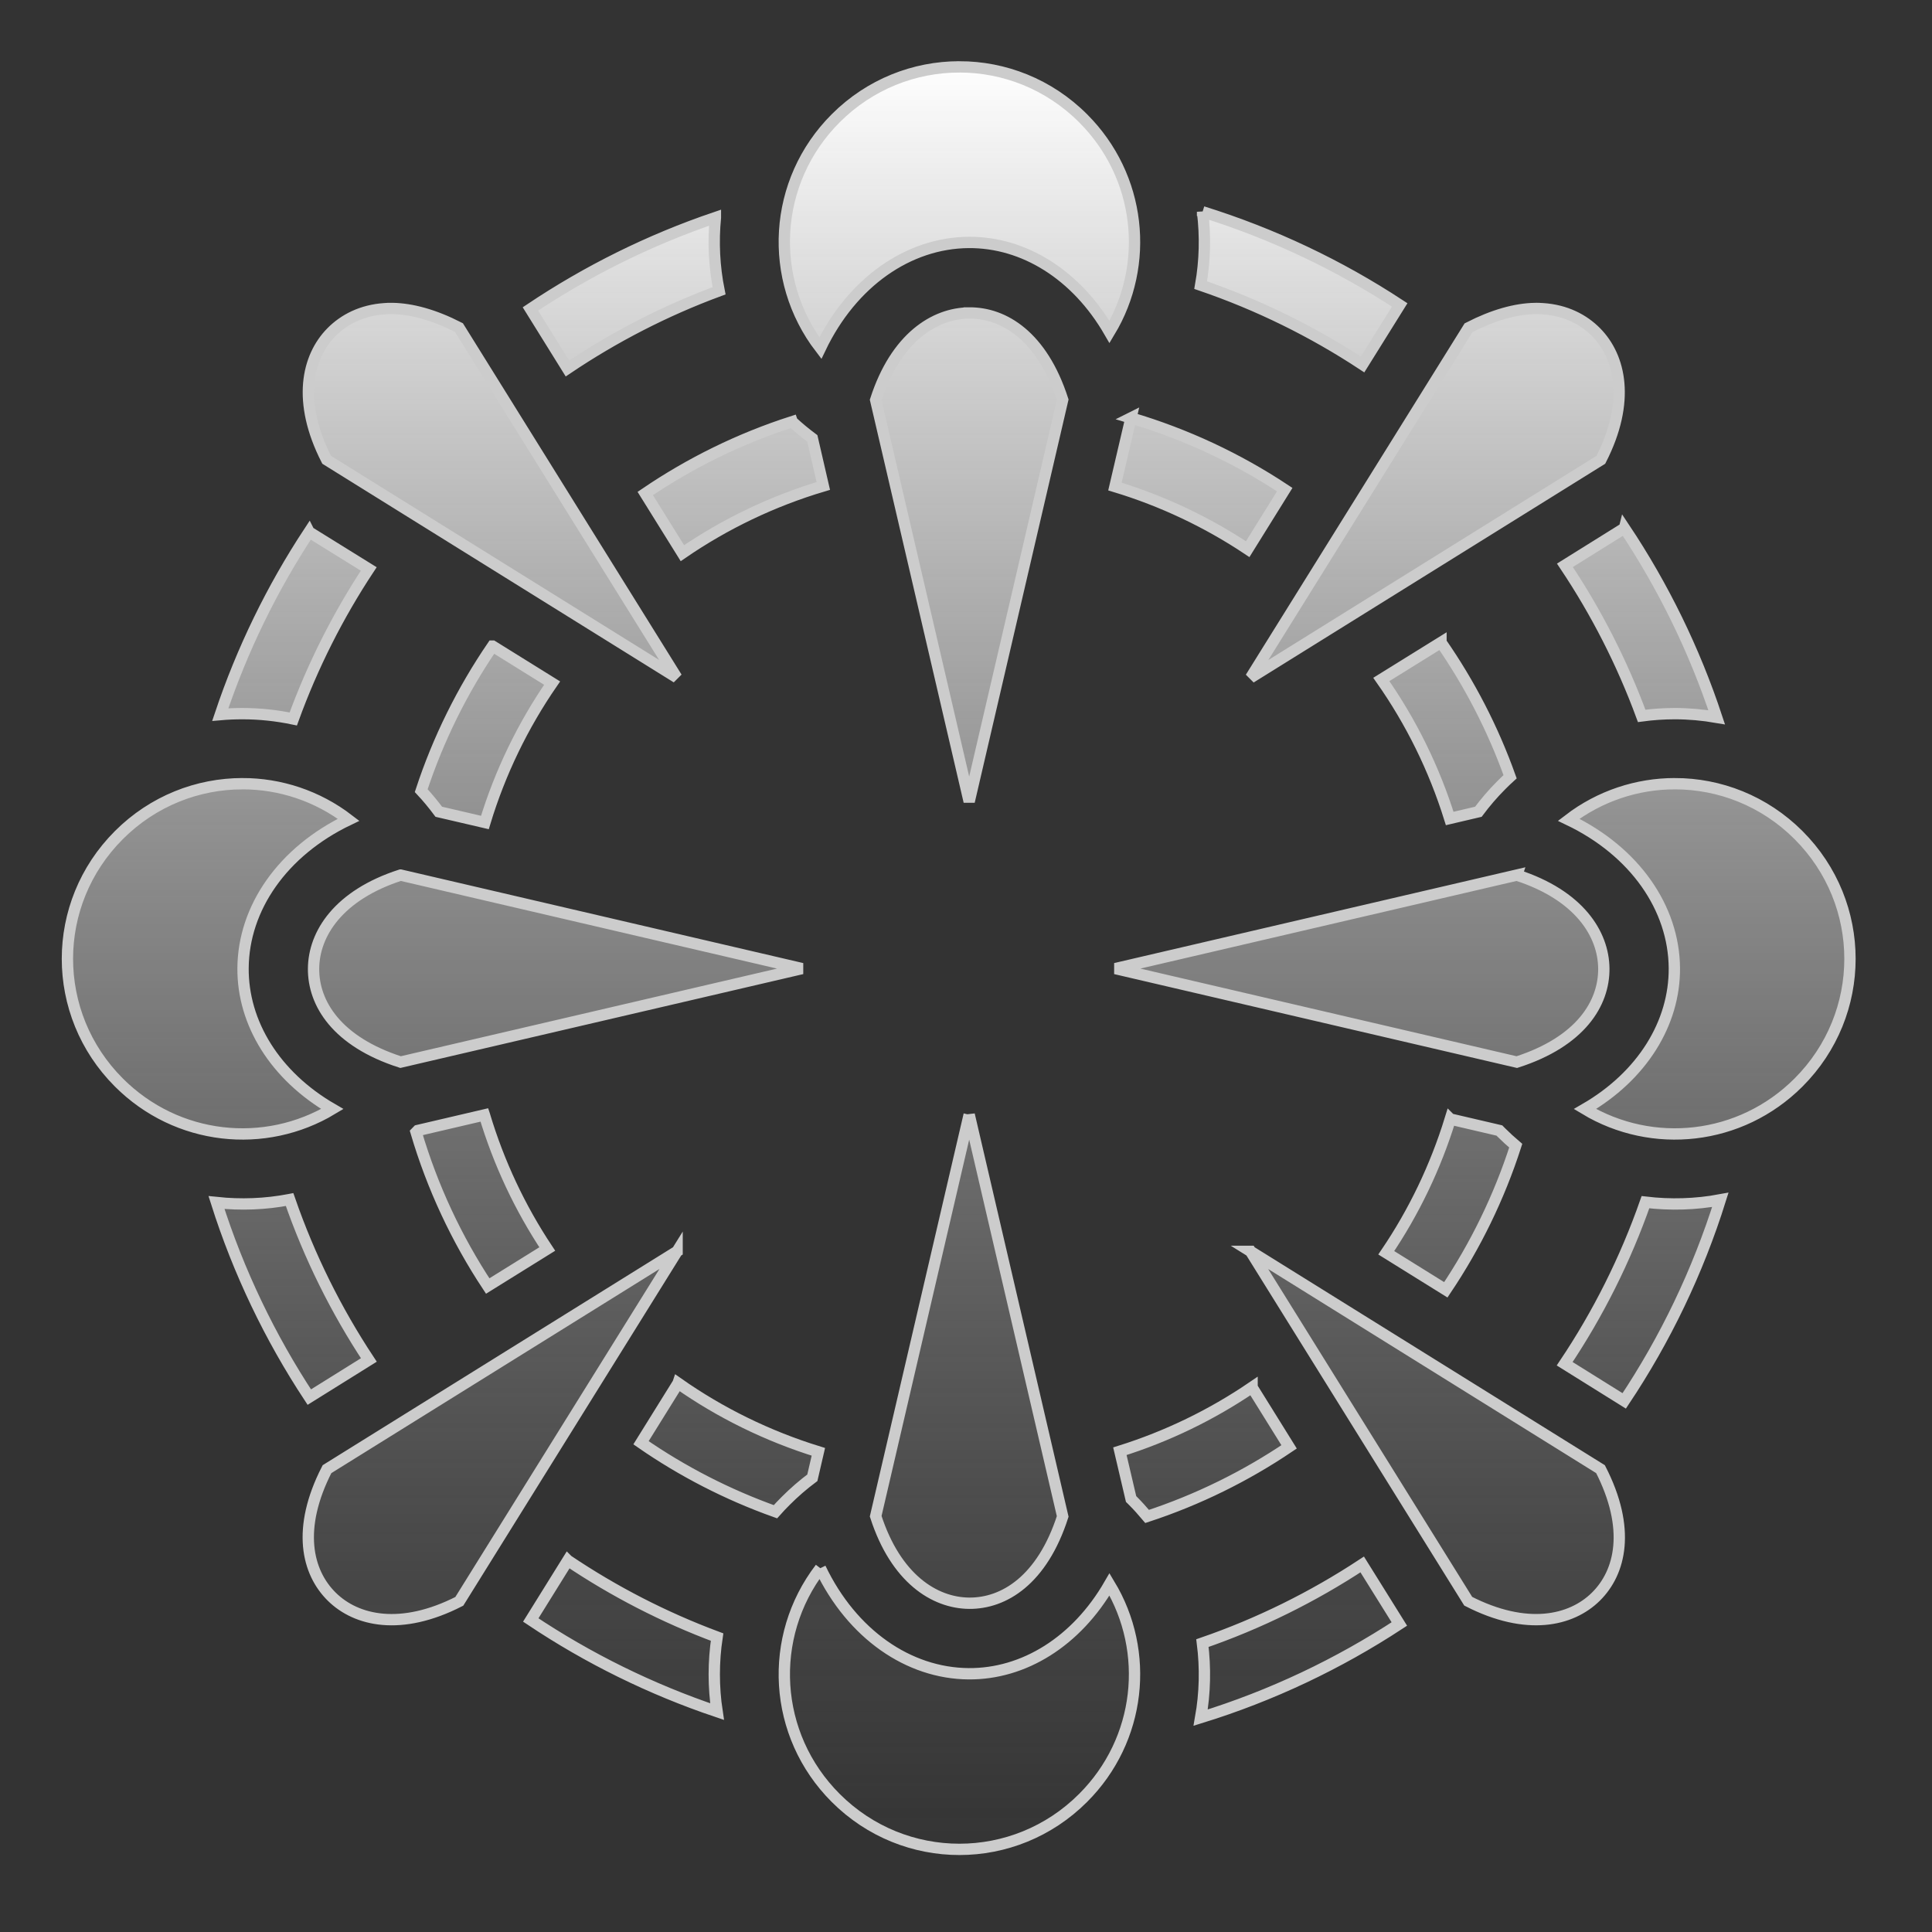 <svg xmlns="http://www.w3.org/2000/svg" viewBox="0 0 512 512" style="height: 512px; width: 512px;"><rect x="0" y="0" width="512" height="512" fill="#333333" stroke="none"/><defs><linearGradient x1="0" x2="0" y1="0" y2="1" id="lorc-lamprey-mouth-gradient-1"><stop offset="0%" stop-color="#ffffff" stop-opacity="1"></stop><stop offset="100%" stop-color="#9b9b9b" stop-opacity="0"></stop></linearGradient></defs><g class="" transform="translate(0,0)" style=""><path d="M254.25 17.72c-11.843 0-23.692 4.534-32.78 13.624-16.698 16.697-18.037 42.692-4.064 60.906 8.4-17.542 23.4-27.876 39.28-28 14.61-.114 28.57 8.52 37.345 23.72 10.76-17.833 8.43-41.198-7-56.626-9.088-9.09-20.937-13.625-32.78-13.625zm64.438 38.405c.792 6.464.635 13.016-.5 19.438 15.272 5.223 29.668 12.314 42.906 21.03l9.844-15.78c-16.023-10.52-33.58-18.862-52.25-24.688zm-129.094 1.53c-17.492 5.935-33.955 14.127-49.03 24.22l9.81 15.78c12.432-8.364 25.903-15.317 40.19-20.593-1.286-6.39-1.61-12.936-.97-19.406zM102.97 81.75c-.356.012-.72.04-1.064.063-6 .398-10.73 2.832-14.094 6.25-6.45 6.553-9.122 18.372-1.25 33.78l92.782 57.72-57.72-92.75c-6.617-3.396-12.524-4.97-17.593-5.063-.36-.007-.707-.012-1.06 0zm303.81 0c-5.07.095-10.96 1.685-17.592 5.094l-57.75 92.75 92.812-57.75c7.873-15.41 5.202-27.228-1.25-33.78-3.365-3.42-8.094-5.853-14.094-6.25-.69-.047-1.4-.078-2.125-.064zm-149.936 1.188c-9.205.072-19.457 6.563-24.78 23.062l24.78 106.406 24.78-106.47c-5.437-16.876-15.58-23.07-24.78-23zm42.875 27.812l-4.25 18.188c12.622 3.824 24.45 9.446 35.186 16.593l9.813-15.78c-12.435-8.23-26.14-14.674-40.75-19zm-89.783 1c-13.962 4.485-27.045 10.945-38.937 19.03l9.844 15.814c11.307-7.76 23.886-13.81 37.344-17.813l-2.907-12.593c-1.836-1.374-3.628-2.84-5.343-4.437zM430.5 139.97l-15.78 9.843c8.265 12.352 15.12 25.73 20.342 39.906 2.915-.393 5.846-.595 8.782-.595 3.714 0 7.423.34 11.094.97-5.915-17.898-14.18-34.73-24.438-50.126zm-348.594 1c-9.814 14.913-17.76 31.165-23.53 48.405 1.96-.176 3.937-.25 5.905-.25 4.508 0 9.014.483 13.44 1.406 5.125-14.102 11.862-27.43 20-39.75l-15.814-9.81zm299.97 29.28l-15.813 9.813c7.83 11.142 13.975 23.547 18.125 36.843l7.593-1.78c1.834-2.454 3.837-4.805 6.064-7.032.77-.77 1.544-1.527 2.344-2.25-4.544-12.728-10.735-24.674-18.313-35.594zm-251.345.97c-7.992 11.708-14.397 24.585-18.905 38.31 1.68 1.788 3.216 3.672 4.656 5.595l12.22 2.844c4.035-13.317 10.095-25.746 17.813-36.94l-15.782-9.81zm-66.25 36.468c-11.84 0-23.69 4.535-32.78 13.625-18.18 18.18-18.18 47.383 0 65.562 15.418 15.418 38.743 17.765 56.563 7.03-15.176-8.782-23.77-22.774-23.657-37.374.125-15.882 10.434-30.88 27.97-39.28-8.293-6.364-18.184-9.563-28.095-9.563zm379.564 0c-9.91 0-19.826 3.198-28.125 9.562 17.54 8.4 27.874 23.398 28 39.28.113 14.6-8.505 28.593-23.69 37.376 17.828 10.734 41.177 8.387 56.595-7.03 18.18-18.18 18.18-47.384 0-65.563-9.09-9.09-20.94-13.625-32.78-13.625zm-337.688 24.218c-16.5 5.325-22.99 15.577-23.062 24.78-.072 9.212 6.14 19.35 23.062 24.783l106.375-24.783-106.374-24.78zm295.813 0l-106.376 24.78L401.97 281.47c16.92-5.435 23.133-15.572 23.06-24.783-.07-9.204-6.562-19.456-23.06-24.78zm-145.126 63.5l-24.78 106.406c5.323 16.5 15.575 22.99 24.78 23.063 9.2.072 19.343-6.122 24.78-23l-24.78-106.47zm-128.47.063l-17.655 4.124c-.152.154-.286.316-.44.47 4.316 14.604 10.754 28.315 18.97 40.748L145.03 331c-7.2-10.836-12.845-22.777-16.655-35.53zm255.97 1.092c-3.92 12.73-9.662 24.653-16.97 35.438l15.782 9.813c7.857-11.69 14.128-24.522 18.53-38.188-1.314-1.12-2.6-2.29-3.842-3.53-.17-.17-.334-.33-.5-.5l-13-3.033zM76.688 317.906c-6.37 1.23-12.875 1.46-19.313.78 5.847 18.42 14.17 35.743 24.594 51.564l15.78-9.844c-8.672-13.12-15.76-27.37-21-42.5-.02.004-.043-.004-.063 0zm379.218.063c-6.546 1.22-13.242 1.41-19.844.624-5.347 15.258-12.564 29.618-21.406 42.812l15.78 9.844c10.873-16.298 19.492-34.2 25.47-53.28zm-276.469 13.655l-92.78 57.72c-8.1 15.787-5.28 27.354 1.28 33.81 6.554 6.452 18.372 9.094 33.782 1.22l57.718-92.75zm151.97 0l57.687 92.72c15.428 7.896 27.253 5.268 33.812-1.19 6.56-6.456 9.35-18.023 1.25-33.81l-92.75-57.72zm-151.72 34.938l-9.812 15.78c10.925 7.574 22.895 13.743 35.625 18.282.88-.994 1.8-1.956 2.75-2.906 2.23-2.23 4.574-4.26 7.03-6.095l1.595-6.875c-13.42-4.143-25.952-10.304-37.188-18.188zm152.125 1.093c-10.662 7.258-22.45 12.992-35.03 16.938l2.968 12.656c.158.155.312.312.47.47 1.337 1.337 2.583 2.732 3.78 4.155 13.46-4.418 26.1-10.66 37.625-18.438l-9.813-15.78zM150.47 413.53l-9.814 15.783c15.174 10.146 31.76 18.348 49.375 24.28-.994-6.537-.99-13.21 0-19.75-14.052-5.237-27.31-12.078-39.56-20.312zM361 414.595c-13.078 8.6-27.28 15.648-42.344 20.844.832 6.562.69 13.228-.47 19.75 18.827-5.82 36.515-14.228 52.658-24.813L361 414.595zm-143.594 1c-13.973 18.21-12.634 44.178 4.063 60.875 18.178 18.178 47.382 18.178 65.56 0 15.43-15.43 17.76-38.77 7-56.595-8.773 15.19-22.735 23.802-37.342 23.688-15.883-.125-30.883-10.434-39.282-27.97z" fill="url(#lorc-lamprey-mouth-gradient-1)" stroke="#cccccc" stroke-opacity="1" stroke-width="3"></path></g></svg>